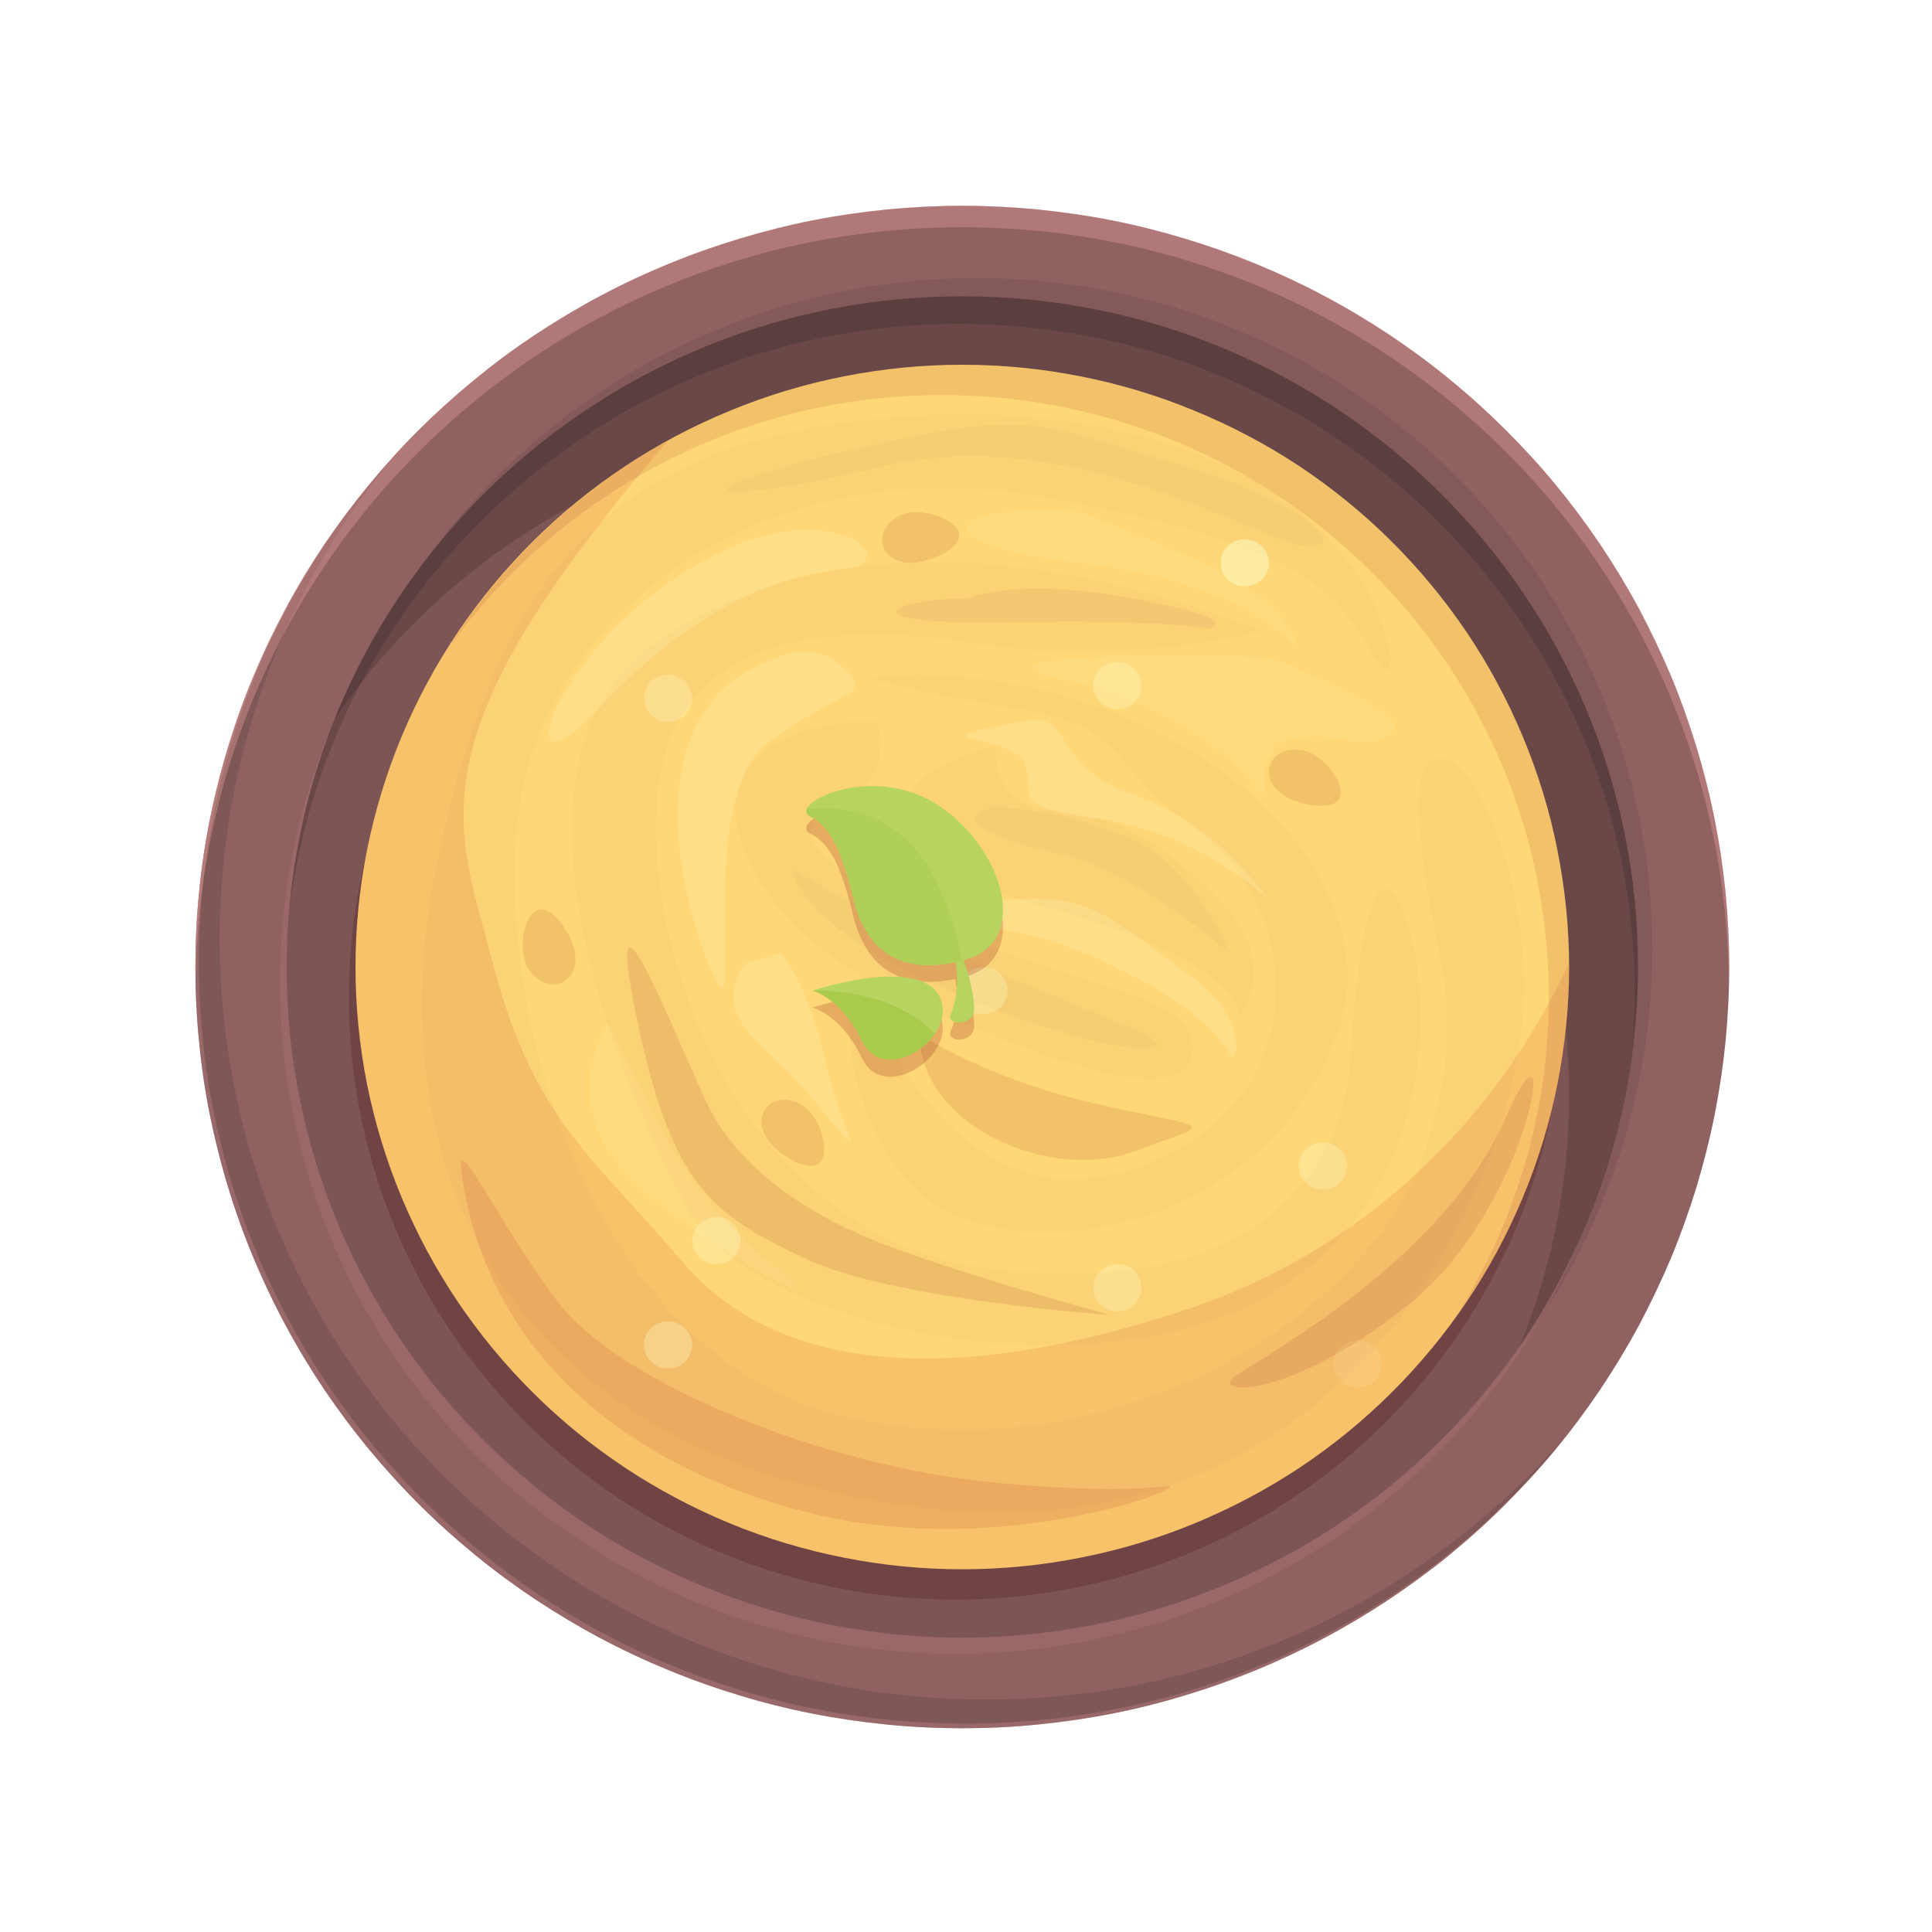 <svg xmlns="http://www.w3.org/2000/svg" xmlns:xlink="http://www.w3.org/1999/xlink" width="60" zoomAndPan="magnify" viewBox="0 0 45 45" height="60" preserveAspectRatio="xMidYMid meet" version="1.2"><defs><filter x="0%" y="0%" width="100%" filterUnits="objectBoundingBox" id="407814981c" height="100%"><feColorMatrix values="0 0 0 0 1 0 0 0 0 1 0 0 0 0 1 0 0 0 1 0" type="matrix" in="SourceGraphic"/></filter><clipPath id="dac6b94916"><path d="M 0.719 0.48 L 5.52 0.48 L 5.52 7 L 0.719 7 Z M 0.719 0.48 "/></clipPath><clipPath id="88931805da"><path d="M 0.719 5 L 4 5 L 4 7.199 L 0.719 7.199 Z M 0.719 5 "/></clipPath><clipPath id="bafb917988"><rect x="0" width="6" y="0" height="8"/></clipPath></defs><g id="ec905ea992"><rect x="0" width="45" y="0" height="45" style="fill:#ffffff;fill-opacity:1;stroke:none;"/><rect x="0" width="45" y="0" height="45" style="fill:#ffffff;fill-opacity:1;stroke:none;"/><path style=" stroke:none;fill-rule:nonzero;fill:#8f6161;fill-opacity:1;" d="M 40.277 22.523 C 40.277 23.105 40.246 23.684 40.191 24.262 C 40.133 24.84 40.047 25.414 39.934 25.984 C 39.82 26.551 39.676 27.113 39.508 27.672 C 39.336 28.227 39.141 28.773 38.918 29.309 C 38.691 29.844 38.441 30.371 38.168 30.883 C 37.891 31.395 37.59 31.891 37.266 32.375 C 36.941 32.855 36.594 33.324 36.223 33.77 C 35.852 34.219 35.457 34.648 35.043 35.059 C 34.629 35.473 34.199 35.859 33.746 36.23 C 33.293 36.598 32.824 36.941 32.336 37.266 C 31.852 37.586 31.348 37.887 30.832 38.16 C 30.316 38.434 29.789 38.68 29.25 38.902 C 28.707 39.125 28.156 39.32 27.598 39.488 C 27.039 39.66 26.473 39.801 25.898 39.914 C 25.324 40.027 24.746 40.109 24.164 40.168 C 23.582 40.227 22.996 40.254 22.414 40.254 C 21.828 40.254 21.242 40.227 20.66 40.168 C 20.078 40.109 19.5 40.027 18.926 39.914 C 18.355 39.801 17.785 39.66 17.227 39.488 C 16.668 39.32 16.117 39.125 15.578 38.902 C 15.035 38.68 14.508 38.434 13.992 38.16 C 13.477 37.887 12.977 37.586 12.488 37.266 C 12 36.941 11.531 36.598 11.082 36.23 C 10.629 35.859 10.195 35.473 9.781 35.059 C 9.367 34.648 8.977 34.219 8.605 33.77 C 8.234 33.324 7.887 32.855 7.559 32.375 C 7.234 31.891 6.934 31.395 6.66 30.883 C 6.383 30.371 6.133 29.844 5.91 29.309 C 5.684 28.773 5.488 28.227 5.32 27.672 C 5.148 27.113 5.008 26.551 4.891 25.984 C 4.777 25.414 4.691 24.84 4.637 24.262 C 4.578 23.684 4.551 23.105 4.551 22.523 C 4.551 21.941 4.578 21.363 4.637 20.785 C 4.691 20.207 4.777 19.633 4.891 19.066 C 5.008 18.496 5.148 17.934 5.32 17.379 C 5.488 16.82 5.684 16.273 5.91 15.738 C 6.133 15.203 6.383 14.68 6.66 14.164 C 6.934 13.652 7.234 13.156 7.559 12.672 C 7.887 12.191 8.234 11.727 8.605 11.277 C 8.977 10.828 9.367 10.398 9.781 9.988 C 10.195 9.578 10.629 9.188 11.082 8.82 C 11.531 8.449 12 8.105 12.488 7.781 C 12.977 7.461 13.477 7.16 13.992 6.887 C 14.508 6.613 15.035 6.367 15.578 6.145 C 16.117 5.922 16.668 5.727 17.227 5.559 C 17.785 5.391 18.355 5.246 18.926 5.133 C 19.5 5.02 20.078 4.938 20.66 4.879 C 21.242 4.824 21.828 4.793 22.414 4.793 C 22.996 4.793 23.582 4.824 24.164 4.879 C 24.746 4.938 25.324 5.02 25.898 5.133 C 26.473 5.246 27.039 5.391 27.598 5.559 C 28.156 5.727 28.707 5.922 29.25 6.145 C 29.789 6.367 30.316 6.613 30.832 6.887 C 31.348 7.16 31.852 7.461 32.336 7.781 C 32.824 8.105 33.293 8.449 33.746 8.82 C 34.199 9.188 34.629 9.578 35.043 9.988 C 35.457 10.398 35.852 10.828 36.223 11.277 C 36.594 11.727 36.941 12.191 37.266 12.672 C 37.59 13.156 37.891 13.652 38.168 14.164 C 38.441 14.68 38.691 15.203 38.918 15.738 C 39.141 16.273 39.336 16.82 39.508 17.379 C 39.676 17.934 39.82 18.496 39.934 19.066 C 40.047 19.633 40.133 20.207 40.191 20.785 C 40.246 21.363 40.277 21.941 40.277 22.523 Z M 40.277 22.523 "/><path style=" stroke:none;fill-rule:nonzero;fill:#452f2f;fill-opacity:0.2;" d="M 22.98 39.586 C 13.113 39.586 5.117 31.648 5.117 21.855 C 5.117 17.691 6.574 13.871 8.996 10.844 C 6.234 13.965 4.551 18.043 4.551 22.523 C 4.551 32.316 12.547 40.254 22.414 40.254 C 28.082 40.254 33.125 37.625 36.398 33.535 C 33.121 37.238 28.332 39.586 22.98 39.586 Z M 22.98 39.586 "/><path style=" stroke:none;fill-rule:nonzero;fill:#ffadad;fill-opacity:0.3;" d="M 22.414 5.293 C 32.191 5.293 40.129 13.098 40.262 22.773 C 40.266 22.691 40.277 22.609 40.277 22.523 C 40.277 12.73 32.277 4.793 22.414 4.793 C 12.547 4.793 4.551 12.73 4.551 22.523 C 4.551 22.609 4.562 22.691 4.562 22.773 C 4.699 13.098 12.633 5.293 22.414 5.293 Z M 22.414 5.293 "/><path style=" stroke:none;fill-rule:nonzero;fill:#211717;fill-opacity:0.1;" d="M 33.875 11.051 C 34.605 11.777 35.258 12.566 35.832 13.418 C 36.406 14.273 36.895 15.172 37.289 16.121 C 37.684 17.066 37.98 18.043 38.184 19.051 C 38.387 20.055 38.484 21.07 38.484 22.098 C 38.484 23.125 38.387 24.141 38.184 25.145 C 37.98 26.152 37.684 27.129 37.289 28.074 C 36.895 29.023 36.406 29.922 35.836 30.777 C 35.262 31.629 34.609 32.418 33.875 33.145 C 33.145 33.867 32.352 34.516 31.492 35.086 C 30.633 35.656 29.727 36.137 28.77 36.527 C 27.816 36.922 26.832 37.219 25.82 37.418 C 24.805 37.617 23.781 37.719 22.75 37.719 C 21.715 37.719 20.691 37.617 19.68 37.418 C 18.664 37.219 17.68 36.922 16.727 36.527 C 15.77 36.137 14.863 35.656 14.004 35.086 C 13.145 34.516 12.352 33.867 11.621 33.145 C 10.891 32.418 10.238 31.629 9.664 30.777 C 9.09 29.922 8.605 29.023 8.207 28.074 C 7.812 27.129 7.516 26.152 7.312 25.145 C 7.109 24.141 7.012 23.125 7.012 22.098 C 7.012 21.074 7.109 20.059 7.312 19.051 C 7.516 18.043 7.812 17.066 8.207 16.121 C 8.602 15.172 9.09 14.273 9.664 13.422 C 10.238 12.566 10.891 11.777 11.621 11.055 C 12.352 10.328 13.145 9.68 14.004 9.109 C 14.863 8.539 15.77 8.059 16.727 7.668 C 17.68 7.273 18.664 6.977 19.676 6.777 C 20.691 6.578 21.715 6.477 22.746 6.477 C 23.781 6.477 24.805 6.578 25.816 6.777 C 26.832 6.977 27.816 7.273 28.77 7.668 C 29.727 8.059 30.633 8.539 31.492 9.109 C 32.352 9.68 33.145 10.328 33.875 11.051 Z M 33.875 11.051 "/><path style=" stroke:none;fill-rule:nonzero;fill:#ffadad;fill-opacity:0.1;" d="M 33.387 11.852 C 34.117 12.578 34.77 13.367 35.344 14.219 C 35.918 15.074 36.402 15.973 36.797 16.922 C 37.195 17.867 37.492 18.844 37.695 19.852 C 37.895 20.855 37.996 21.871 37.996 22.898 C 37.996 23.926 37.895 24.941 37.695 25.945 C 37.492 26.953 37.195 27.93 36.797 28.875 C 36.402 29.824 35.918 30.723 35.344 31.578 C 34.77 32.43 34.117 33.219 33.387 33.945 C 32.656 34.668 31.863 35.316 31.004 35.887 C 30.145 36.457 29.234 36.938 28.281 37.328 C 27.328 37.723 26.344 38.02 25.328 38.219 C 24.316 38.418 23.293 38.52 22.258 38.52 C 21.227 38.52 20.203 38.418 19.188 38.219 C 18.176 38.02 17.191 37.723 16.234 37.328 C 15.281 36.938 14.375 36.457 13.516 35.887 C 12.656 35.316 11.859 34.668 11.129 33.945 C 10.398 33.219 9.746 32.43 9.172 31.578 C 8.598 30.723 8.113 29.824 7.719 28.875 C 7.324 27.93 7.023 26.953 6.824 25.945 C 6.621 24.941 6.52 23.926 6.52 22.898 C 6.52 21.875 6.621 20.859 6.824 19.852 C 7.023 18.844 7.324 17.867 7.719 16.922 C 8.113 15.973 8.598 15.074 9.172 14.223 C 9.746 13.367 10.398 12.578 11.129 11.855 C 11.859 11.129 12.656 10.48 13.516 9.91 C 14.375 9.34 15.281 8.859 16.234 8.469 C 17.191 8.074 18.176 7.777 19.188 7.578 C 20.203 7.379 21.227 7.277 22.258 7.277 C 23.293 7.277 24.316 7.379 25.328 7.578 C 26.344 7.777 27.324 8.074 28.281 8.469 C 29.234 8.859 30.141 9.34 31 9.91 C 31.859 10.48 32.656 11.129 33.387 11.852 Z M 33.387 11.852 "/><path style=" stroke:none;fill-rule:nonzero;fill:#7d5555;fill-opacity:1;" d="M 33.539 11.477 C 34.27 12.203 34.922 12.992 35.496 13.844 C 36.07 14.699 36.559 15.598 36.953 16.547 C 37.348 17.492 37.645 18.469 37.848 19.477 C 38.051 20.48 38.148 21.496 38.148 22.523 C 38.148 23.551 38.051 24.566 37.848 25.57 C 37.645 26.578 37.348 27.555 36.953 28.5 C 36.559 29.449 36.07 30.348 35.5 31.203 C 34.926 32.055 34.273 32.844 33.539 33.57 C 32.809 34.293 32.016 34.941 31.156 35.512 C 30.297 36.082 29.391 36.562 28.434 36.953 C 27.48 37.348 26.496 37.645 25.484 37.844 C 24.469 38.043 23.445 38.145 22.414 38.145 C 21.379 38.145 20.355 38.043 19.344 37.844 C 18.328 37.645 17.344 37.348 16.391 36.953 C 15.434 36.562 14.527 36.082 13.668 35.512 C 12.809 34.941 12.016 34.293 11.285 33.57 C 10.555 32.844 9.902 32.055 9.328 31.203 C 8.754 30.348 8.27 29.449 7.871 28.5 C 7.477 27.555 7.18 26.578 6.977 25.57 C 6.773 24.566 6.676 23.551 6.676 22.523 C 6.676 21.5 6.773 20.484 6.977 19.477 C 7.18 18.469 7.477 17.492 7.871 16.547 C 8.27 15.598 8.754 14.699 9.328 13.848 C 9.902 12.992 10.555 12.203 11.285 11.48 C 12.016 10.754 12.809 10.105 13.668 9.535 C 14.527 8.965 15.434 8.484 16.391 8.094 C 17.344 7.699 18.328 7.402 19.344 7.203 C 20.355 7.004 21.379 6.902 22.414 6.902 C 23.445 6.902 24.469 7.004 25.484 7.203 C 26.496 7.402 27.48 7.699 28.434 8.094 C 29.391 8.484 30.297 8.965 31.156 9.535 C 32.016 10.105 32.809 10.754 33.539 11.477 Z M 33.539 11.477 "/><path style=" stroke:none;fill-rule:nonzero;fill:#211717;fill-opacity:0.2;" d="M 20.809 9.902 C 29.5 9.902 36.547 16.895 36.547 25.523 C 36.547 27.574 36.137 29.531 35.41 31.324 C 37.137 28.82 38.152 25.789 38.152 22.523 C 38.152 13.898 31.105 6.902 22.414 6.902 C 15.789 6.902 10.133 10.969 7.809 16.723 C 10.645 12.605 15.406 9.902 20.809 9.902 Z M 20.809 9.902 "/><path style=" stroke:none;fill-rule:nonzero;fill:#400303;fill-opacity:0.2;" d="M 32.25 13.312 C 32.906 13.965 33.492 14.672 34.008 15.438 C 34.523 16.203 34.961 17.012 35.316 17.863 C 35.672 18.715 35.938 19.594 36.121 20.496 C 36.301 21.398 36.391 22.312 36.391 23.23 C 36.391 24.152 36.301 25.066 36.121 25.969 C 35.938 26.871 35.672 27.75 35.316 28.598 C 34.961 29.449 34.523 30.258 34.008 31.023 C 33.492 31.789 32.906 32.5 32.254 33.148 C 31.598 33.801 30.883 34.383 30.109 34.895 C 29.34 35.406 28.523 35.84 27.668 36.191 C 26.809 36.543 25.926 36.809 25.016 36.988 C 24.105 37.168 23.188 37.258 22.258 37.258 C 21.332 37.258 20.41 37.168 19.5 36.988 C 18.59 36.809 17.707 36.543 16.852 36.191 C 15.992 35.84 15.18 35.406 14.406 34.895 C 13.637 34.383 12.922 33.801 12.266 33.152 C 11.609 32.5 11.023 31.789 10.508 31.023 C 9.992 30.258 9.559 29.449 9.203 28.602 C 8.848 27.75 8.578 26.871 8.398 25.969 C 8.215 25.066 8.125 24.152 8.125 23.23 C 8.125 22.312 8.215 21.398 8.398 20.496 C 8.578 19.594 8.848 18.715 9.203 17.863 C 9.555 17.012 9.992 16.203 10.508 15.438 C 11.023 14.672 11.609 13.965 12.266 13.312 C 12.922 12.664 13.637 12.082 14.406 11.57 C 15.18 11.059 15.992 10.625 16.852 10.273 C 17.707 9.922 18.59 9.656 19.5 9.477 C 20.41 9.297 21.332 9.207 22.258 9.207 C 23.188 9.203 24.105 9.293 25.016 9.473 C 25.926 9.652 26.809 9.922 27.668 10.273 C 28.523 10.625 29.34 11.059 30.109 11.57 C 30.883 12.082 31.594 12.66 32.25 13.312 Z M 32.25 13.312 "/><path style=" stroke:none;fill-rule:nonzero;fill:#ffd777;fill-opacity:1;" d="M 36.547 22.523 C 36.547 23.445 36.453 24.355 36.273 25.262 C 36.094 26.164 35.824 27.039 35.469 27.891 C 35.113 28.742 34.68 29.551 34.164 30.316 C 33.648 31.082 33.062 31.789 32.406 32.441 C 31.75 33.094 31.035 33.676 30.266 34.188 C 29.492 34.699 28.68 35.129 27.82 35.484 C 26.965 35.836 26.078 36.102 25.168 36.281 C 24.258 36.461 23.34 36.551 22.414 36.551 C 21.484 36.551 20.566 36.461 19.656 36.281 C 18.746 36.102 17.863 35.836 17.004 35.484 C 16.148 35.129 15.332 34.699 14.562 34.188 C 13.789 33.676 13.074 33.094 12.418 32.441 C 11.762 31.789 11.176 31.082 10.66 30.316 C 10.145 29.551 9.711 28.742 9.355 27.891 C 9 27.039 8.734 26.164 8.551 25.262 C 8.371 24.355 8.281 23.445 8.281 22.523 C 8.281 21.602 8.371 20.691 8.551 19.789 C 8.734 18.883 9 18.008 9.355 17.156 C 9.711 16.305 10.145 15.496 10.66 14.73 C 11.176 13.965 11.762 13.258 12.418 12.605 C 13.074 11.953 13.789 11.371 14.562 10.859 C 15.332 10.348 16.148 9.918 17.004 9.566 C 17.863 9.211 18.746 8.945 19.656 8.766 C 20.566 8.586 21.484 8.496 22.414 8.496 C 23.34 8.496 24.258 8.586 25.168 8.766 C 26.078 8.945 26.965 9.211 27.82 9.566 C 28.68 9.918 29.492 10.348 30.266 10.859 C 31.035 11.371 31.75 11.953 32.406 12.605 C 33.062 13.258 33.648 13.965 34.164 14.73 C 34.68 15.496 35.113 16.305 35.469 17.156 C 35.824 18.008 36.094 18.883 36.273 19.789 C 36.453 20.691 36.547 21.602 36.547 22.523 Z M 36.547 22.523 "/><path style=" stroke:none;fill-rule:nonzero;fill:#800606;fill-opacity:0.1;" d="M 21.941 9.203 C 29.746 9.203 36.074 15.484 36.074 23.23 C 36.074 25.949 35.281 28.48 33.934 30.629 C 35.574 28.34 36.547 25.547 36.547 22.523 C 36.547 14.777 30.219 8.496 22.414 8.496 C 17.348 8.496 12.914 11.152 10.422 15.125 C 12.98 11.547 17.184 9.203 21.941 9.203 Z M 21.941 9.203 "/><path style=" stroke:none;fill-rule:nonzero;fill:#ffadad;fill-opacity:0.2;" d="M 22.496 40.145 C 12.633 40.145 4.633 32.207 4.633 22.414 C 4.633 18.176 6.137 14.285 8.637 11.238 C 6.082 14.301 4.551 18.234 4.551 22.523 C 4.551 32.316 12.547 40.254 22.414 40.254 C 28.008 40.254 32.996 37.695 36.273 33.699 C 32.996 37.637 28.043 40.145 22.496 40.145 Z M 22.496 40.145 "/><path style=" stroke:none;fill-rule:nonzero;fill:#d9a264;fill-opacity:0.1;" d="M 31.867 13.785 C 30.312 10.965 25.973 9.051 19.781 9.828 C 13.586 10.605 11.344 14.215 10.117 20.418 C 8.895 26.625 11.273 33.859 21.461 35.117 C 31.645 36.379 35.746 26.996 35.488 22.523 C 35.227 18.051 32.801 15.977 33.062 19.234 C 33.324 22.492 34.293 23.27 33.211 26.75 C 32.129 30.23 26.531 34.371 19.891 33.047 C 13.254 31.719 11.012 21.828 12.355 17.641 C 13.699 13.457 18.586 10.496 24.48 11.605 C 30.375 12.719 31.121 13.793 31.867 15.086 C 32.613 16.383 32.5 14.934 31.867 13.785 Z M 31.867 13.785 "/><path style=" stroke:none;fill-rule:nonzero;fill:#d9a264;fill-opacity:0.1;" d="M 29.406 14.695 C 24.445 12.734 18.988 12.25 15.156 15.066 C 11.32 17.883 14.445 25.359 16.051 28.211 C 17.652 31.062 25.602 32.508 29.594 30.137 C 33.582 27.766 33.359 23.102 32.727 21.359 C 32.09 19.621 31.645 21.508 31.457 24.621 C 31.27 27.73 28.699 30.246 23.047 29.543 C 17.395 28.84 14.992 22.418 15.305 18.582 C 15.613 14.75 19.297 14.438 22.766 14.992 C 26.234 15.547 29.406 14.695 29.406 14.695 Z M 29.406 14.695 "/><path style=" stroke:none;fill-rule:nonzero;fill:#d9a264;fill-opacity:0.1;" d="M 20.191 15.777 C 26.496 15.125 32.836 19.852 31.086 24.254 C 29.332 28.66 24.008 29.473 21.797 28.07 C 19.582 26.664 19.258 21.922 20.562 24.145 C 21.871 26.367 23.816 28.52 27.203 26.883 C 30.594 25.25 30.262 21.184 27.949 19.406 C 25.637 17.629 26.16 16.887 23.734 16.516 C 21.309 16.148 20.191 15.777 20.191 15.777 Z M 20.191 15.777 "/><path style=" stroke:none;fill-rule:nonzero;fill:#d9a264;fill-opacity:0.1;" d="M 20.41 16.789 C 15.117 16.902 17.02 21.344 20.676 23.047 C 24.332 24.75 27.504 25.863 27.766 24.566 C 28.023 23.27 25.469 23.012 22.98 22.012 C 20.488 21.012 17.766 19.531 19.371 18.828 C 20.973 18.125 20.41 16.789 20.41 16.789 Z M 20.41 16.789 "/><path style=" stroke:none;fill-rule:nonzero;fill:#d9a264;fill-opacity:0.1;" d="M 23.203 17.383 C 20.297 18.082 20.078 19.938 24.332 21.121 C 28.586 22.309 28.848 23.418 28.848 23.605 C 28.848 23.789 29.891 22.465 28.398 20.961 C 26.906 19.457 25.973 19.012 24.48 18.863 C 22.988 18.715 23.203 17.383 23.203 17.383 Z M 23.203 17.383 "/><path style=" stroke:none;fill-rule:nonzero;fill:#bd0909;fill-opacity:0.1;" d="M 36.547 22.523 C 36.547 22.492 36.539 22.465 36.539 22.434 C 34.762 26.309 31.527 29.188 27.781 30.453 C 22.035 32.398 18.027 31.898 15.902 29.398 C 13.773 26.898 12.43 26.066 11.48 22.445 C 10.59 19.059 9.559 17.246 15.566 10.254 C 11.223 12.648 8.281 17.242 8.281 22.523 C 8.281 30.27 14.605 36.551 22.414 36.551 C 30.219 36.551 36.547 30.27 36.547 22.523 Z M 36.547 22.523 "/><path style=" stroke:none;fill-rule:nonzero;fill:#800606;fill-opacity:0.1;" d="M 20.359 19.047 C 19.387 19.051 19.367 20.293 20.75 20.27 C 22.133 20.25 21.016 19.047 20.359 19.047 Z M 20.359 19.047 "/><path style=" stroke:none;fill-rule:nonzero;fill:#800606;fill-opacity:0.1;" d="M 21 11.988 C 20.109 12.379 20.594 13.523 21.852 12.953 C 23.113 12.379 21.598 11.727 21 11.988 Z M 21 11.988 "/><path style=" stroke:none;fill-rule:nonzero;fill:#800606;fill-opacity:0.1;" d="M 18.688 25.742 C 17.852 25.246 17.191 26.301 18.391 26.988 C 19.586 27.676 19.25 26.074 18.688 25.742 Z M 18.688 25.742 "/><path style=" stroke:none;fill-rule:nonzero;fill:#800606;fill-opacity:0.1;" d="M 30.344 17.477 C 29.383 17.309 29.145 18.527 30.512 18.746 C 31.879 18.965 30.988 17.586 30.344 17.477 Z M 30.344 17.477 "/><path style=" stroke:none;fill-rule:nonzero;fill:#800606;fill-opacity:0.1;" d="M 12.316 22.578 C 12.863 23.379 13.91 22.703 13.121 21.574 C 12.332 20.445 11.949 22.039 12.316 22.578 Z M 12.316 22.578 "/><path style=" stroke:none;fill-rule:nonzero;fill:#fcffcc;fill-opacity:0.2;" d="M 18.141 15.309 C 14.297 16.531 16.199 22.047 16.723 22.898 C 17.242 23.75 16.234 18.566 17.879 17.309 C 19.52 16.051 20.395 16.262 19.668 15.57 C 18.938 14.879 18.141 15.309 18.141 15.309 Z M 18.141 15.309 "/><path style=" stroke:none;fill-rule:nonzero;fill:#fcffcc;fill-opacity:0.1;" d="M 29.555 15.309 C 24.48 15.164 22.875 15.457 24.891 15.863 C 26.906 16.273 28.668 17.531 29.203 18.309 C 29.734 19.086 28.996 17.383 30.152 17.199 C 31.309 17.012 31.719 17.566 32.391 17.086 C 33.062 16.605 29.555 15.309 29.555 15.309 Z M 29.555 15.309 "/><path style=" stroke:none;fill-rule:nonzero;fill:#fcffcc;fill-opacity:0.1;" d="M 25.137 11.93 C 22.316 11.645 21.09 12.648 25.137 13.109 C 29.18 13.57 30.262 15.176 30.262 15.176 C 30.262 15.176 30.113 14.016 27.988 13.09 C 25.863 12.164 25.137 11.93 25.137 11.93 Z M 25.137 11.93 "/><path style=" stroke:none;fill-rule:nonzero;fill:#d9a264;fill-opacity:0.1;" d="M 20.824 10.254 C 15.133 11.496 16.25 11.902 20.574 10.859 C 24.898 9.82 29.363 12.609 30.391 12.719 C 31.422 12.828 30.598 11.75 27.539 10.844 C 24.48 9.941 24.055 9.551 20.824 10.254 Z M 20.824 10.254 "/><path style=" stroke:none;fill-rule:nonzero;fill:#d9a264;fill-opacity:0.1;" d="M 18.469 20.273 C 18.922 22.309 25.191 24.418 26.57 24.418 C 27.949 24.418 25.434 23.629 22.98 22.523 C 20.527 21.418 18.469 20.273 18.469 20.273 Z M 18.469 20.273 "/><path style=" stroke:none;fill-rule:nonzero;fill:#800606;fill-opacity:0.1;" d="M 14.895 24.012 C 15.703 27.766 16.754 28.359 18.75 29.312 C 20.75 30.27 25.863 30.629 25.863 30.629 C 25.863 30.629 22.316 29.676 20.379 28.898 C 18.438 28.121 17.168 27.012 16.57 25.898 C 15.977 24.789 13.848 19.16 14.895 24.012 Z M 14.895 24.012 "/><path style=" stroke:none;fill-rule:nonzero;fill:#990707;fill-opacity:0.1;" d="M 10.754 27.344 C 11.398 31.922 15.219 34.418 19.141 35.305 C 23.062 36.195 26.941 34.898 27.203 34.676 C 27.465 34.453 26.961 34.898 23.109 34.527 C 19.258 34.16 14.402 32.234 12.949 30.27 C 11.5 28.309 10.598 26.246 10.754 27.344 Z M 10.754 27.344 "/><path style=" stroke:none;fill-rule:nonzero;fill:#800606;fill-opacity:0.1;" d="M 21.41 24.078 C 21.449 26.301 24.547 27.523 26.41 26.82 C 28.277 26.117 28.387 26.34 25.684 25.746 C 22.977 25.152 21.41 24.078 21.41 24.078 Z M 21.41 24.078 "/><path style=" stroke:none;fill-rule:nonzero;fill:#800606;fill-opacity:0.1;" d="M 35.074 26.023 C 33.656 29.32 29.406 31.605 28.77 32.051 C 28.137 32.496 30.039 32.648 32.875 30.332 C 35.711 28.016 36.383 22.996 35.074 26.023 Z M 35.074 26.023 "/><path style=" stroke:none;fill-rule:nonzero;fill:#fcffcc;fill-opacity:0.2;" d="M 16.684 12.902 C 12.93 14.789 11.637 18.973 13.918 16.531 C 16.199 14.086 18.207 13.391 19.668 13.246 C 21.125 13.102 19.406 11.531 16.684 12.902 Z M 16.684 12.902 "/><path style=" stroke:none;fill-rule:nonzero;fill:#fcffcc;fill-opacity:0.2;" d="M 23.875 16.789 C 20.91 17.34 23.602 17.051 23.875 17.789 C 24.145 18.531 23.352 18.766 25.652 19.086 C 27.949 19.406 29.555 20.961 29.555 20.961 C 29.555 20.961 28.324 19.156 26.402 18.512 C 24.48 17.863 25.016 16.578 23.875 16.789 Z M 23.875 16.789 "/><path style=" stroke:none;fill-rule:nonzero;fill:#fcffcc;fill-opacity:0.2;" d="M 22.258 21.18 C 22.168 21.902 23.152 21.234 25.59 22.344 C 28.023 23.457 28.488 24.27 28.648 24.566 C 28.809 24.863 29.09 23.711 27.781 22.773 C 26.477 21.836 25.746 21.086 24.59 20.961 C 23.434 20.84 22.258 21.18 22.258 21.18 Z M 22.258 21.18 "/><path style=" stroke:none;fill-rule:nonzero;fill:#fcffcc;fill-opacity:0.2;" d="M 17.355 22.445 C 16.535 23.641 17.75 24.297 18.469 25.078 C 19.184 25.863 19.66 26.527 19.797 26.602 C 19.93 26.676 19.551 26.141 19.199 24.613 C 18.848 23.086 18.25 22.18 18.141 22.207 C 18.027 22.234 17.355 22.445 17.355 22.445 Z M 17.355 22.445 "/><path style=" stroke:none;fill-rule:nonzero;fill:#fcffcc;fill-opacity:0.1;" d="M 14.137 23.816 C 14.098 23.906 14.059 23.992 14.02 24.078 C 13.371 25.641 13.805 26.996 15.789 28.379 C 17.879 29.84 19.441 30.641 17.855 29.344 C 16.273 28.047 15.453 26.406 15.117 25.746 C 14.781 25.086 14.137 23.816 14.137 23.816 Z M 14.137 23.816 "/><path style=" stroke:none;fill-rule:nonzero;fill:#d9a264;fill-opacity:0.2;" d="M 22.543 13.941 C 20.637 13.941 19.688 14.57 23.484 14.496 C 27.277 14.422 28.102 14.645 28.102 14.645 C 28.102 14.645 29.184 14.457 26.402 13.941 C 23.621 13.422 22.543 13.941 22.543 13.941 Z M 22.543 13.941 "/><path style=" stroke:none;fill-rule:nonzero;fill:#d9a264;fill-opacity:0.1;" d="M 23.203 18.77 C 22.055 19.086 23.062 19.531 24.742 19.902 C 26.422 20.27 28.648 22.207 28.648 22.207 C 28.648 22.207 27.766 20.137 26.402 19.562 C 25.039 18.988 24.543 18.961 23.875 18.863 C 23.203 18.77 23.203 18.77 23.203 18.77 Z M 23.203 18.77 "/><path style=" stroke:none;fill-rule:nonzero;fill:#fcffcc;fill-opacity:0.3;" d="M 23.465 23.074 C 23.465 23.375 23.211 23.621 22.902 23.621 C 22.59 23.621 22.34 23.375 22.34 23.074 C 22.34 22.77 22.59 22.523 22.902 22.523 C 23.211 22.523 23.465 22.77 23.465 23.074 Z M 23.465 23.074 "/><path style=" stroke:none;fill-rule:nonzero;fill:#fcffcc;fill-opacity:0.3;" d="M 26.586 29.996 C 26.586 30.297 26.336 30.543 26.023 30.543 C 25.715 30.543 25.461 30.297 25.461 29.996 C 25.461 29.691 25.715 29.445 26.023 29.445 C 26.336 29.445 26.586 29.691 26.586 29.996 Z M 26.586 29.996 "/><path style=" stroke:none;fill-rule:nonzero;fill:#fcffcc;fill-opacity:0.5;" d="M 29.555 13.109 C 29.555 13.414 29.305 13.656 28.992 13.656 C 28.68 13.656 28.43 13.414 28.43 13.109 C 28.43 12.805 28.68 12.562 28.992 12.562 C 29.305 12.562 29.555 12.805 29.555 13.109 Z M 29.555 13.109 "/><path style=" stroke:none;fill-rule:nonzero;fill:#fcffcc;fill-opacity:0.3;" d="M 16.121 31.324 C 16.121 31.477 16.066 31.605 15.957 31.715 C 15.848 31.82 15.715 31.875 15.559 31.875 C 15.406 31.875 15.273 31.82 15.16 31.715 C 15.051 31.605 14.996 31.477 14.996 31.324 C 14.996 31.176 15.051 31.047 15.16 30.938 C 15.273 30.832 15.406 30.777 15.559 30.777 C 15.715 30.777 15.848 30.832 15.957 30.938 C 16.066 31.047 16.121 31.176 16.121 31.324 Z M 16.121 31.324 "/><path style=" stroke:none;fill-rule:nonzero;fill:#fcffcc;fill-opacity:0.3;" d="M 31.375 27.16 C 31.375 27.309 31.32 27.438 31.211 27.547 C 31.102 27.652 30.969 27.707 30.812 27.707 C 30.656 27.707 30.523 27.652 30.414 27.547 C 30.305 27.438 30.25 27.309 30.25 27.16 C 30.25 27.008 30.305 26.879 30.414 26.77 C 30.523 26.664 30.656 26.609 30.812 26.609 C 30.969 26.609 31.102 26.664 31.211 26.77 C 31.32 26.879 31.375 27.008 31.375 27.16 Z M 31.375 27.16 "/><path style=" stroke:none;fill-rule:nonzero;fill:#fcffcc;fill-opacity:0.1;" d="M 32.184 31.77 C 32.184 32.07 31.93 32.316 31.621 32.316 C 31.309 32.316 31.059 32.07 31.059 31.77 C 31.059 31.465 31.309 31.219 31.621 31.219 C 31.93 31.219 32.184 31.465 32.184 31.77 Z M 32.184 31.77 "/><path style=" stroke:none;fill-rule:nonzero;fill:#fcffcc;fill-opacity:0.3;" d="M 26.586 15.973 C 26.586 16.273 26.336 16.52 26.023 16.52 C 25.715 16.52 25.461 16.273 25.461 15.973 C 25.461 15.668 25.715 15.422 26.023 15.422 C 26.336 15.422 26.586 15.668 26.586 15.973 Z M 26.586 15.973 "/><path style=" stroke:none;fill-rule:nonzero;fill:#fcffcc;fill-opacity:0.3;" d="M 17.246 28.898 C 17.246 29.199 16.996 29.445 16.684 29.445 C 16.375 29.445 16.121 29.199 16.121 28.898 C 16.121 28.594 16.375 28.348 16.684 28.348 C 16.996 28.348 17.246 28.594 17.246 28.898 Z M 17.246 28.898 "/><path style=" stroke:none;fill-rule:nonzero;fill:#fcffcc;fill-opacity:0.3;" d="M 15.852 15.797 C 15.984 15.879 16.07 15.996 16.105 16.145 C 16.141 16.293 16.117 16.43 16.039 16.559 C 15.957 16.688 15.84 16.77 15.691 16.801 C 15.539 16.836 15.398 16.812 15.266 16.73 C 15.137 16.648 15.051 16.531 15.016 16.383 C 14.98 16.234 15 16.098 15.082 15.969 C 15.164 15.84 15.277 15.758 15.43 15.727 C 15.578 15.691 15.723 15.719 15.852 15.797 Z M 15.852 15.797 "/><path style=" stroke:none;fill-rule:nonzero;fill:#211717;fill-opacity:0.2;" d="M 22.34 7.543 C 31.031 7.543 38.078 14.535 38.078 23.164 C 38.078 23.621 38.047 24.07 38.008 24.516 C 38.094 23.863 38.152 23.199 38.152 22.523 C 38.152 13.898 31.105 6.902 22.414 6.902 C 14.18 6.902 7.438 13.18 6.742 21.172 C 7.73 13.488 14.328 7.543 22.34 7.543 Z M 22.34 7.543 "/><g mask="url(#863f2a5fce)" transform="matrix(1,0,0,1,18,18)"><g clip-path="url(#bafb917988)"><g clip-rule="nonzero" clip-path="url(#dac6b94916)"><path style=" stroke:none;fill-rule:nonzero;fill:#800606;fill-opacity:1;" d="M 3.758 1.098 C 2.211 0.172 0.352 1.148 0.867 1.41 C 1.387 1.676 1.617 2.289 1.887 3.375 C 2.145 4.406 2.859 5.098 4.25 4.801 C 4.34 5.305 4.246 5.82 4.152 5.996 C 4.008 6.262 4.578 6.312 4.676 5.996 C 4.727 5.836 4.641 5.328 4.445 4.758 C 4.457 4.758 4.469 4.758 4.48 4.754 C 6.078 4.301 5.301 2.023 3.758 1.098 Z M 3.758 1.098 "/></g><g clip-rule="nonzero" clip-path="url(#88931805da)"><path style=" stroke:none;fill-rule:nonzero;fill:#800606;fill-opacity:1;" d="M 0.922 5.469 C 0.922 5.469 1.594 5.629 2.078 6.648 C 2.562 7.668 4.148 6.676 3.941 5.777 C 3.664 4.562 0.922 5.469 0.922 5.469 Z M 0.922 5.469 "/></g></g><mask id="863f2a5fce"><g filter="url(#407814981c)"><rect x="0" width="45" y="0" height="45" style="fill:#000000;fill-opacity:0.2;stroke:none;"/></g></mask></g><path style=" stroke:none;fill-rule:nonzero;fill:#b6d45f;fill-opacity:1;" d="M 21.617 20.816 C 20.891 20.008 21.953 21.699 21.953 21.699 C 22.445 22.297 22.293 23.336 22.152 23.602 C 22.008 23.867 22.578 23.914 22.676 23.602 C 22.777 23.285 22.344 21.621 21.617 20.816 Z M 21.617 20.816 "/><path style=" stroke:none;fill-rule:nonzero;fill:#b6d45f;fill-opacity:1;" d="M 22.48 22.355 C 20.934 22.793 20.156 22.066 19.887 20.98 C 19.617 19.891 19.387 19.281 18.867 19.016 C 18.352 18.75 20.211 17.773 21.758 18.699 C 23.301 19.629 24.078 21.906 22.48 22.355 Z M 22.48 22.355 "/><path style=" stroke:none;fill-rule:nonzero;fill:#b6d45f;fill-opacity:1;" d="M 21.941 23.379 C 21.664 22.164 18.922 23.074 18.922 23.074 C 18.922 23.074 19.594 23.234 20.078 24.25 C 20.562 25.27 22.148 24.281 21.941 23.379 Z M 21.941 23.379 "/><path style=" stroke:none;fill-rule:nonzero;fill:#79a300;fill-opacity:0.1;" d="M 21.738 20.395 C 20.855 18.715 19.262 18.781 18.797 18.844 C 18.77 18.91 18.785 18.973 18.867 19.016 C 19.387 19.281 19.617 19.891 19.887 20.98 C 20.152 22.043 20.906 22.754 22.395 22.371 C 22.328 21.852 22.152 21.188 21.738 20.395 Z M 21.738 20.395 "/><path style=" stroke:none;fill-rule:nonzero;fill:#79a300;fill-opacity:0.2;" d="M 20.078 24.25 C 20.434 24.996 21.367 24.664 21.77 24.082 C 20.766 22.988 18.922 23.074 18.922 23.074 C 18.922 23.074 19.594 23.234 20.078 24.25 Z M 20.078 24.25 "/></g></svg>